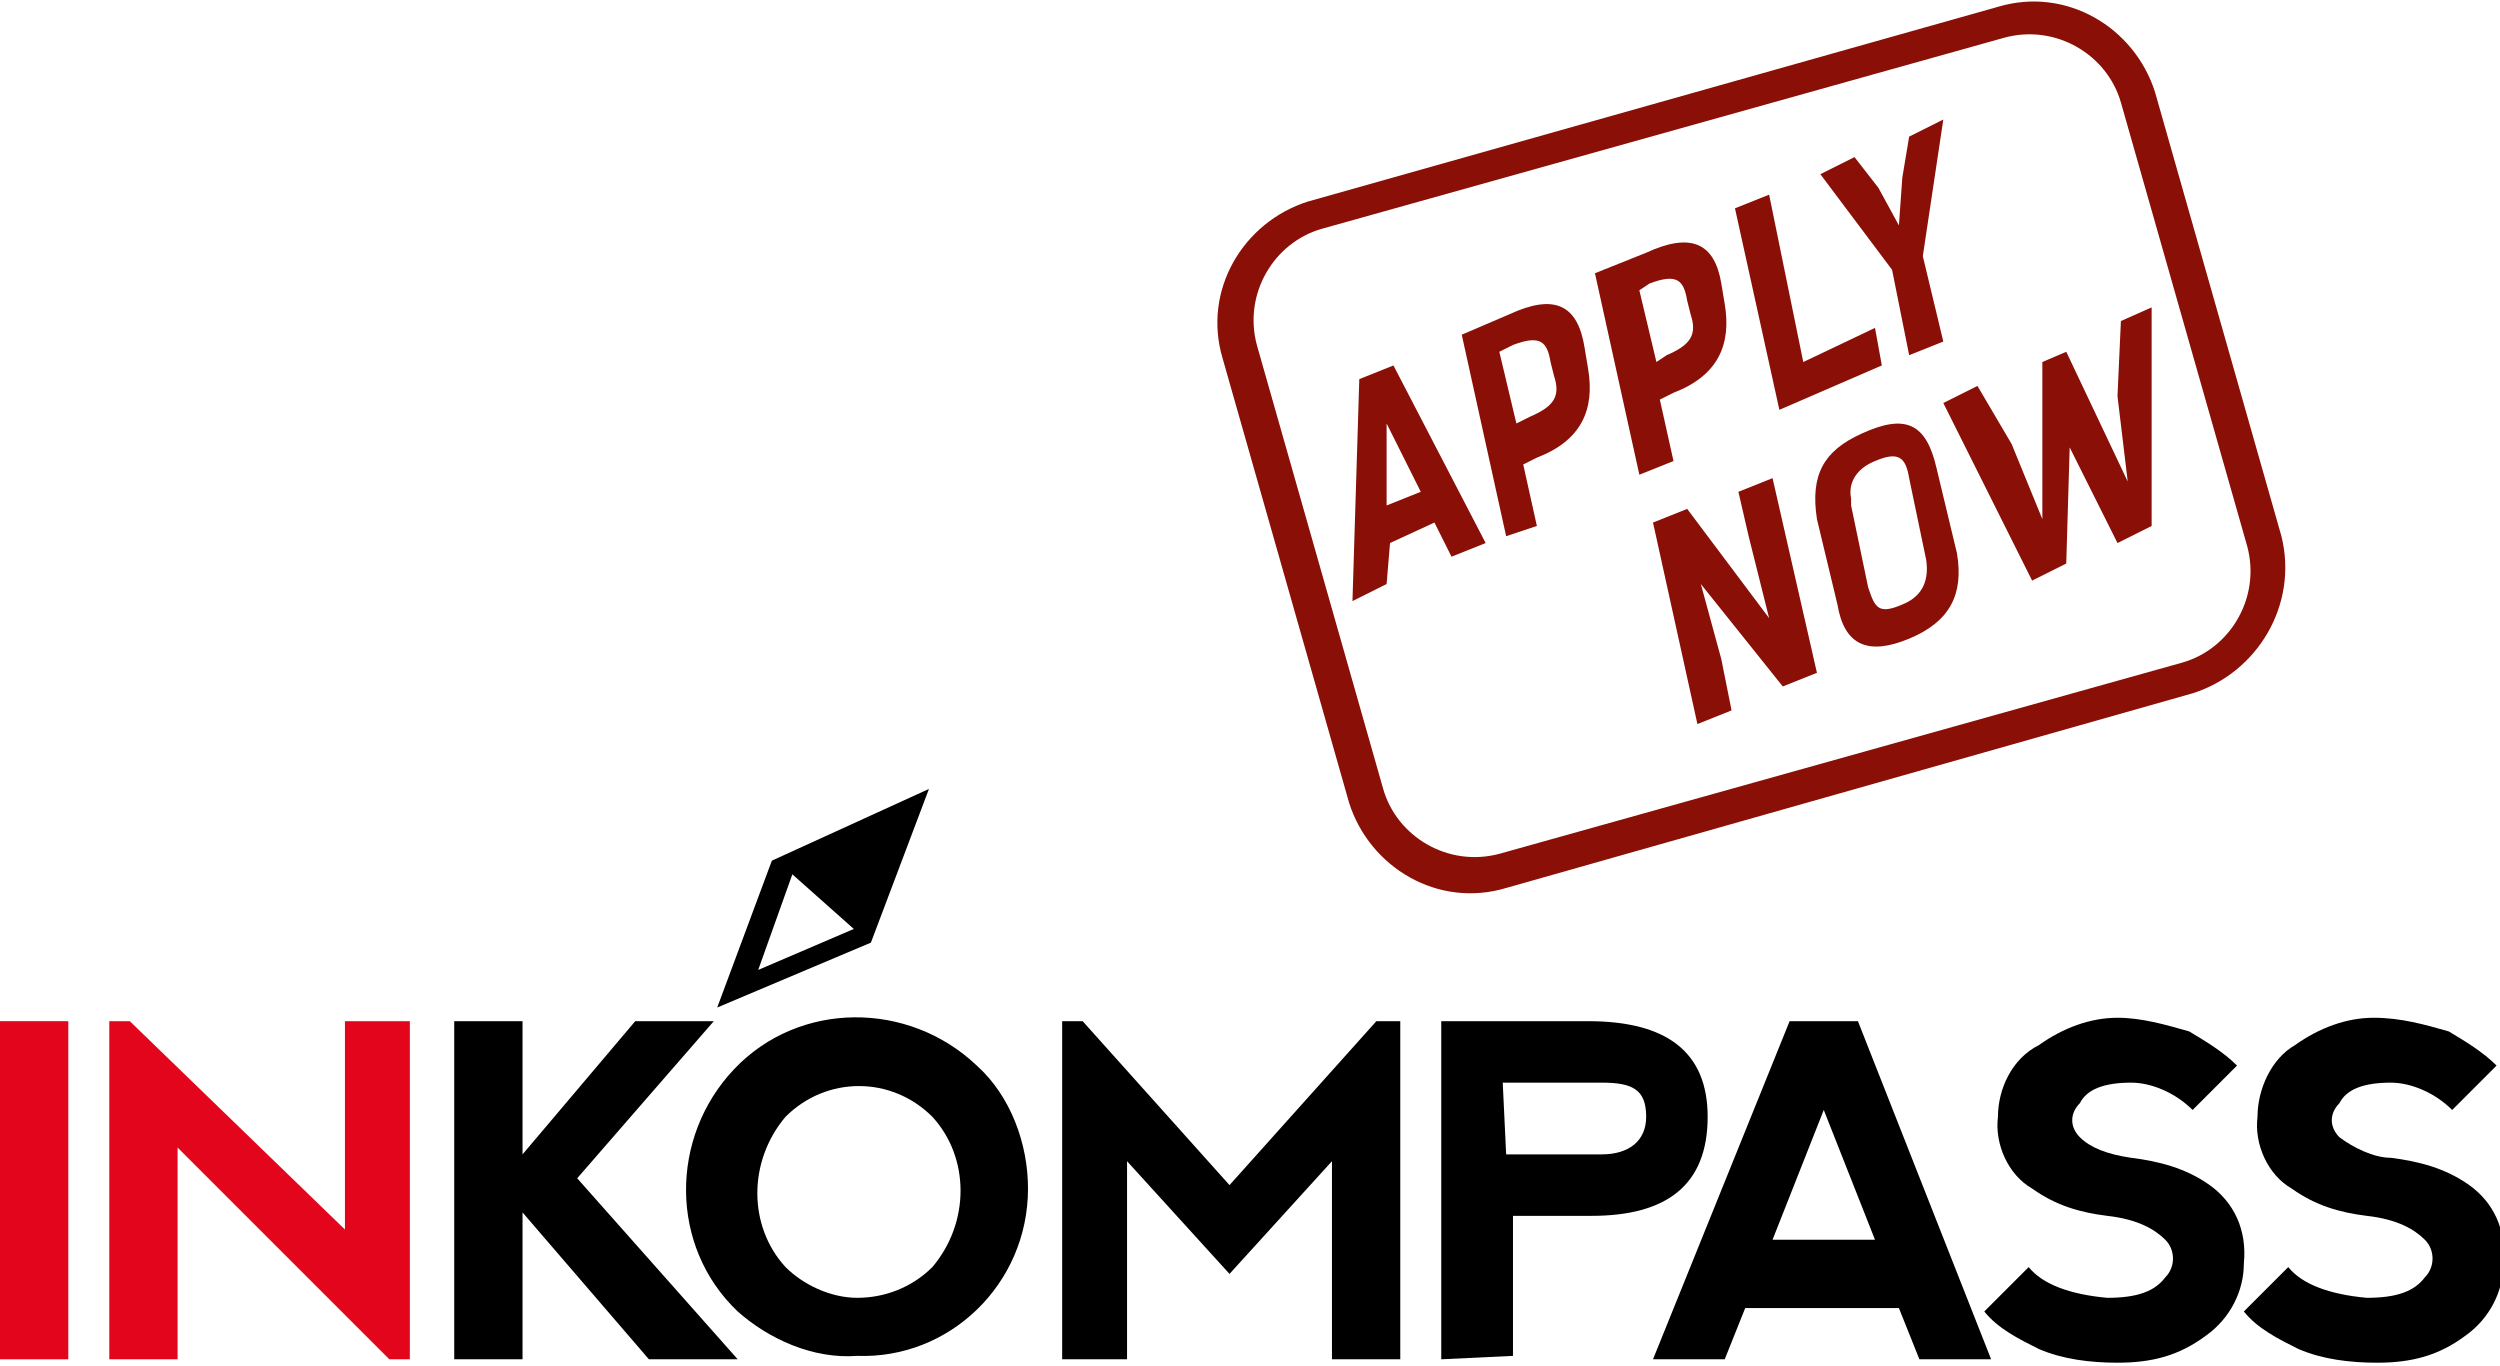 <?xml version="1.0" encoding="utf-8"?>
<!-- Generator: Adobe Illustrator 24.0.1, SVG Export Plug-In . SVG Version: 6.00 Build 0)  -->
<svg version="1.1" id="Layer_1" xmlns="http://www.w3.org/2000/svg" xmlns:xlink="http://www.w3.org/1999/xlink" x="0px" y="0px"
	 viewBox="0 0 73.2 40" style="enable-background:new 0 0 73.2 40;" xml:space="preserve">
<style type="text/css">
	.st0{fill:#E3051B;}
	.st1{fill-rule:evenodd;clip-rule:evenodd;}
	.st2{fill:#8A0F07;}
</style>
<title>incompass_logo</title>
<g>
	<g>
		<rect y="29.9" class="st0" width="2" height="9.9"/>
		<polygon class="st0" points="3.2,39.8 3.2,29.9 3.8,29.9 10.1,36 10.1,29.9 12,29.9 12,39.8 11.4,39.8 5.2,33.6 5.2,39.8 		"/>
		<path class="st1" d="M22.6,25.2L21,29.5l4.5-1.9l1.7-4.5L22.6,25.2z M22.2,28.4l1-2.8l1.8,1.6L22.2,28.4z"/>
		<polygon points="13.3,29.9 15.3,29.9 15.3,33.8 18.6,29.9 20.9,29.9 16.9,34.5 21.6,39.8 19,39.8 15.3,35.5 15.3,39.8 13.3,39.8 
					"/>
		<path d="M21.6,38.4c-2-1.9-2-5.1-0.1-7.1c1.9-2,5.1-2,7.1-0.1c1,0.9,1.5,2.3,1.5,3.6c0,2.8-2.3,5-5,4.9
			C23.8,39.8,22.5,39.2,21.6,38.4 M25.1,38c0.8,0,1.6-0.3,2.2-0.9c1.1-1.3,1.1-3.2,0-4.4c-1.2-1.2-3.1-1.2-4.3,0l0,0
			c-1.1,1.3-1.1,3.2,0,4.4C23.5,37.6,24.3,38,25.1,38"/>
		<polygon points="31.1,39.8 31.1,29.9 31.7,29.9 36,34.7 40.3,29.9 41,29.9 41,39.8 39,39.8 39,34 36,37.3 33,34 33,39.8 		"/>
		<path d="M42.2,39.8v-9.9h4.3c2.3,0,3.5,0.9,3.5,2.8c0,2-1.2,2.9-3.4,2.9h-2.3v4.1L42.2,39.8L42.2,39.8z M44.1,33.8h2.8
			c0.8,0,1.3-0.4,1.3-1.1c0-0.8-0.4-1-1.3-1H44L44.1,33.8z"/>
		<path d="M48.4,39.8l4-9.9h2l3.9,9.9h-2.1l-0.6-1.5h-4.5l-0.6,1.5H48.4z M53.4,32.5l-1.5,3.8h3L53.4,32.5z"/>
		<path d="M64.1,30.2c0.5,0.3,1,0.6,1.4,1l-1.3,1.3c-0.5-0.5-1.2-0.8-1.8-0.8c-0.8,0-1.3,0.2-1.5,0.6c-0.3,0.3-0.3,0.7,0,1
			c0.3,0.3,0.8,0.5,1.5,0.6c0.8,0.1,1.6,0.3,2.3,0.8c0.7,0.5,1.1,1.3,1,2.3c0,0.8-0.4,1.6-1.1,2.1c-0.8,0.6-1.6,0.8-2.6,0.8
			c-0.8,0-1.6-0.1-2.3-0.4c-0.6-0.3-1.2-0.6-1.6-1.1l1.3-1.3c0.4,0.5,1.2,0.8,2.3,0.9c0.9,0,1.4-0.2,1.7-0.6c0.3-0.3,0.3-0.8,0-1.1
			s-0.8-0.6-1.7-0.7c-0.8-0.1-1.5-0.3-2.2-0.8c-0.7-0.4-1.1-1.3-1-2.1c0-0.8,0.4-1.7,1.2-2.1c0.7-0.5,1.5-0.8,2.3-0.8
			C62.7,29.8,63.4,30,64.1,30.2"/>
		<path d="M71.7,30.2c0.5,0.3,1,0.6,1.4,1l-1.3,1.3c-0.5-0.5-1.2-0.8-1.8-0.8c-0.8,0-1.3,0.2-1.5,0.6c-0.3,0.3-0.3,0.7,0,1
			c0.4,0.3,1,0.6,1.5,0.6c0.8,0.1,1.6,0.3,2.3,0.8c0.7,0.5,1.1,1.3,1,2.3c0,0.8-0.4,1.6-1.1,2.1c-0.8,0.6-1.6,0.8-2.6,0.8
			c-0.8,0-1.6-0.1-2.3-0.4c-0.6-0.3-1.2-0.6-1.6-1.1l1.3-1.3c0.4,0.5,1.2,0.8,2.3,0.9c0.9,0,1.4-0.2,1.7-0.6c0.3-0.3,0.3-0.8,0-1.1
			c-0.3-0.3-0.8-0.6-1.7-0.7c-0.8-0.1-1.5-0.3-2.2-0.8c-0.7-0.4-1.1-1.3-1-2.1c0-0.8,0.4-1.7,1.1-2.1c0.7-0.5,1.5-0.8,2.3-0.8
			C70.3,29.8,71,30,71.7,30.2"/>
	</g>
	<path class="st2" d="M64.2,20.3L44.1,26c-2,0.6-4-0.6-4.6-2.5l-3.7-13c-0.6-2,0.6-4,2.5-4.6l20.2-5.7c2-0.6,4,0.6,4.6,2.5l3.7,13
		C67.3,17.7,66.1,19.7,64.2,20.3z M38.7,6.7c-1.4,0.4-2.3,1.9-1.9,3.4l3.7,13c0.4,1.4,1.9,2.3,3.4,1.9l20-5.6
		c1.4-0.4,2.3-1.9,1.9-3.4L62.1,3c-0.4-1.4-1.9-2.3-3.4-1.9L38.7,6.7z"/>
	<path class="st2" d="M43.5,15.9l-1,0.4l-0.5-1l-1.3,0.6l-0.1,1.2l-1,0.5l0.2-6.5l1-0.4L43.5,15.9z M41.6,14.4l-1-2v2.4L41.6,14.4z"
		/>
	<path class="st2" d="M44.2,9.2c1.3-0.6,2-0.3,2.2,1l0.1,0.6c0.2,1.2-0.2,2.1-1.5,2.6l-0.4,0.2l0.4,1.8l-0.9,0.3l-1.3-5.9L44.2,9.2z
		 M44.8,12.2c0.7-0.3,0.9-0.6,0.7-1.2l-0.1-0.4c-0.1-0.6-0.3-0.8-1.1-0.5l-0.4,0.2l0.5,2.1L44.8,12.2z"/>
	<path class="st2" d="M48.2,7.4c1.3-0.6,2-0.3,2.2,0.9l0.1,0.6c0.2,1.2-0.2,2.1-1.5,2.6l-0.4,0.2l0.4,1.8l-1,0.4l-1.3-5.9L48.2,7.4z
		 M48.8,10.4c0.7-0.3,0.9-0.6,0.7-1.2l-0.1-0.4c-0.1-0.6-0.3-0.8-1.1-0.5L48,8.5l0.5,2.1L48.8,10.4z"/>
	<path class="st2" d="M55.1,10.7l-3,1.3l-1.3-5.9l1-0.4l1,4.9l2.1-1L55.1,10.7z"/>
	<path class="st2" d="M56.9,3.5l-0.6,4l0.6,2.5l-1,0.4l-0.5-2.5l-2.1-2.8l1-0.5L55,5.5l0.6,1.1l0.1-1.4L55.9,4L56.9,3.5z"/>
	<path class="st2" d="M53.2,19.7l-1,0.4l-2.4-3l0.6,2.2l0.3,1.5l-1,0.4l-1.3-5.9l1-0.4l2.4,3.2l-0.6-2.4l-0.3-1.3l1-0.4L53.2,19.7z"
		/>
	<path class="st2" d="M53.8,17.7l-0.6-2.5c-0.2-1.3,0.2-2,1.3-2.5c1.3-0.6,1.9-0.3,2.2,1l0.6,2.5c0.2,1.2-0.2,2-1.4,2.5
		S54,18.9,53.8,17.7z M56.4,16.4L55.9,14c-0.1-0.6-0.3-0.8-1-0.5c-0.5,0.2-0.8,0.6-0.7,1.1c0,0.1,0,0.1,0,0.2l0.5,2.4
		c0.2,0.6,0.3,0.8,1,0.5C56.2,17.5,56.5,17.1,56.4,16.4C56.4,16.5,56.4,16.4,56.4,16.4z"/>
	<path class="st2" d="M60.5,16.5l-1,0.5l-2.6-5.2l1-0.5l1,1.7l0.9,2.2v-4.6l0.7-0.3l1.8,3.8L62,11.6l0.1-2.2L63,9L63,15.4l-1,0.5
		l-1.4-2.8L60.5,16.5z"/>
</g>
</svg>
